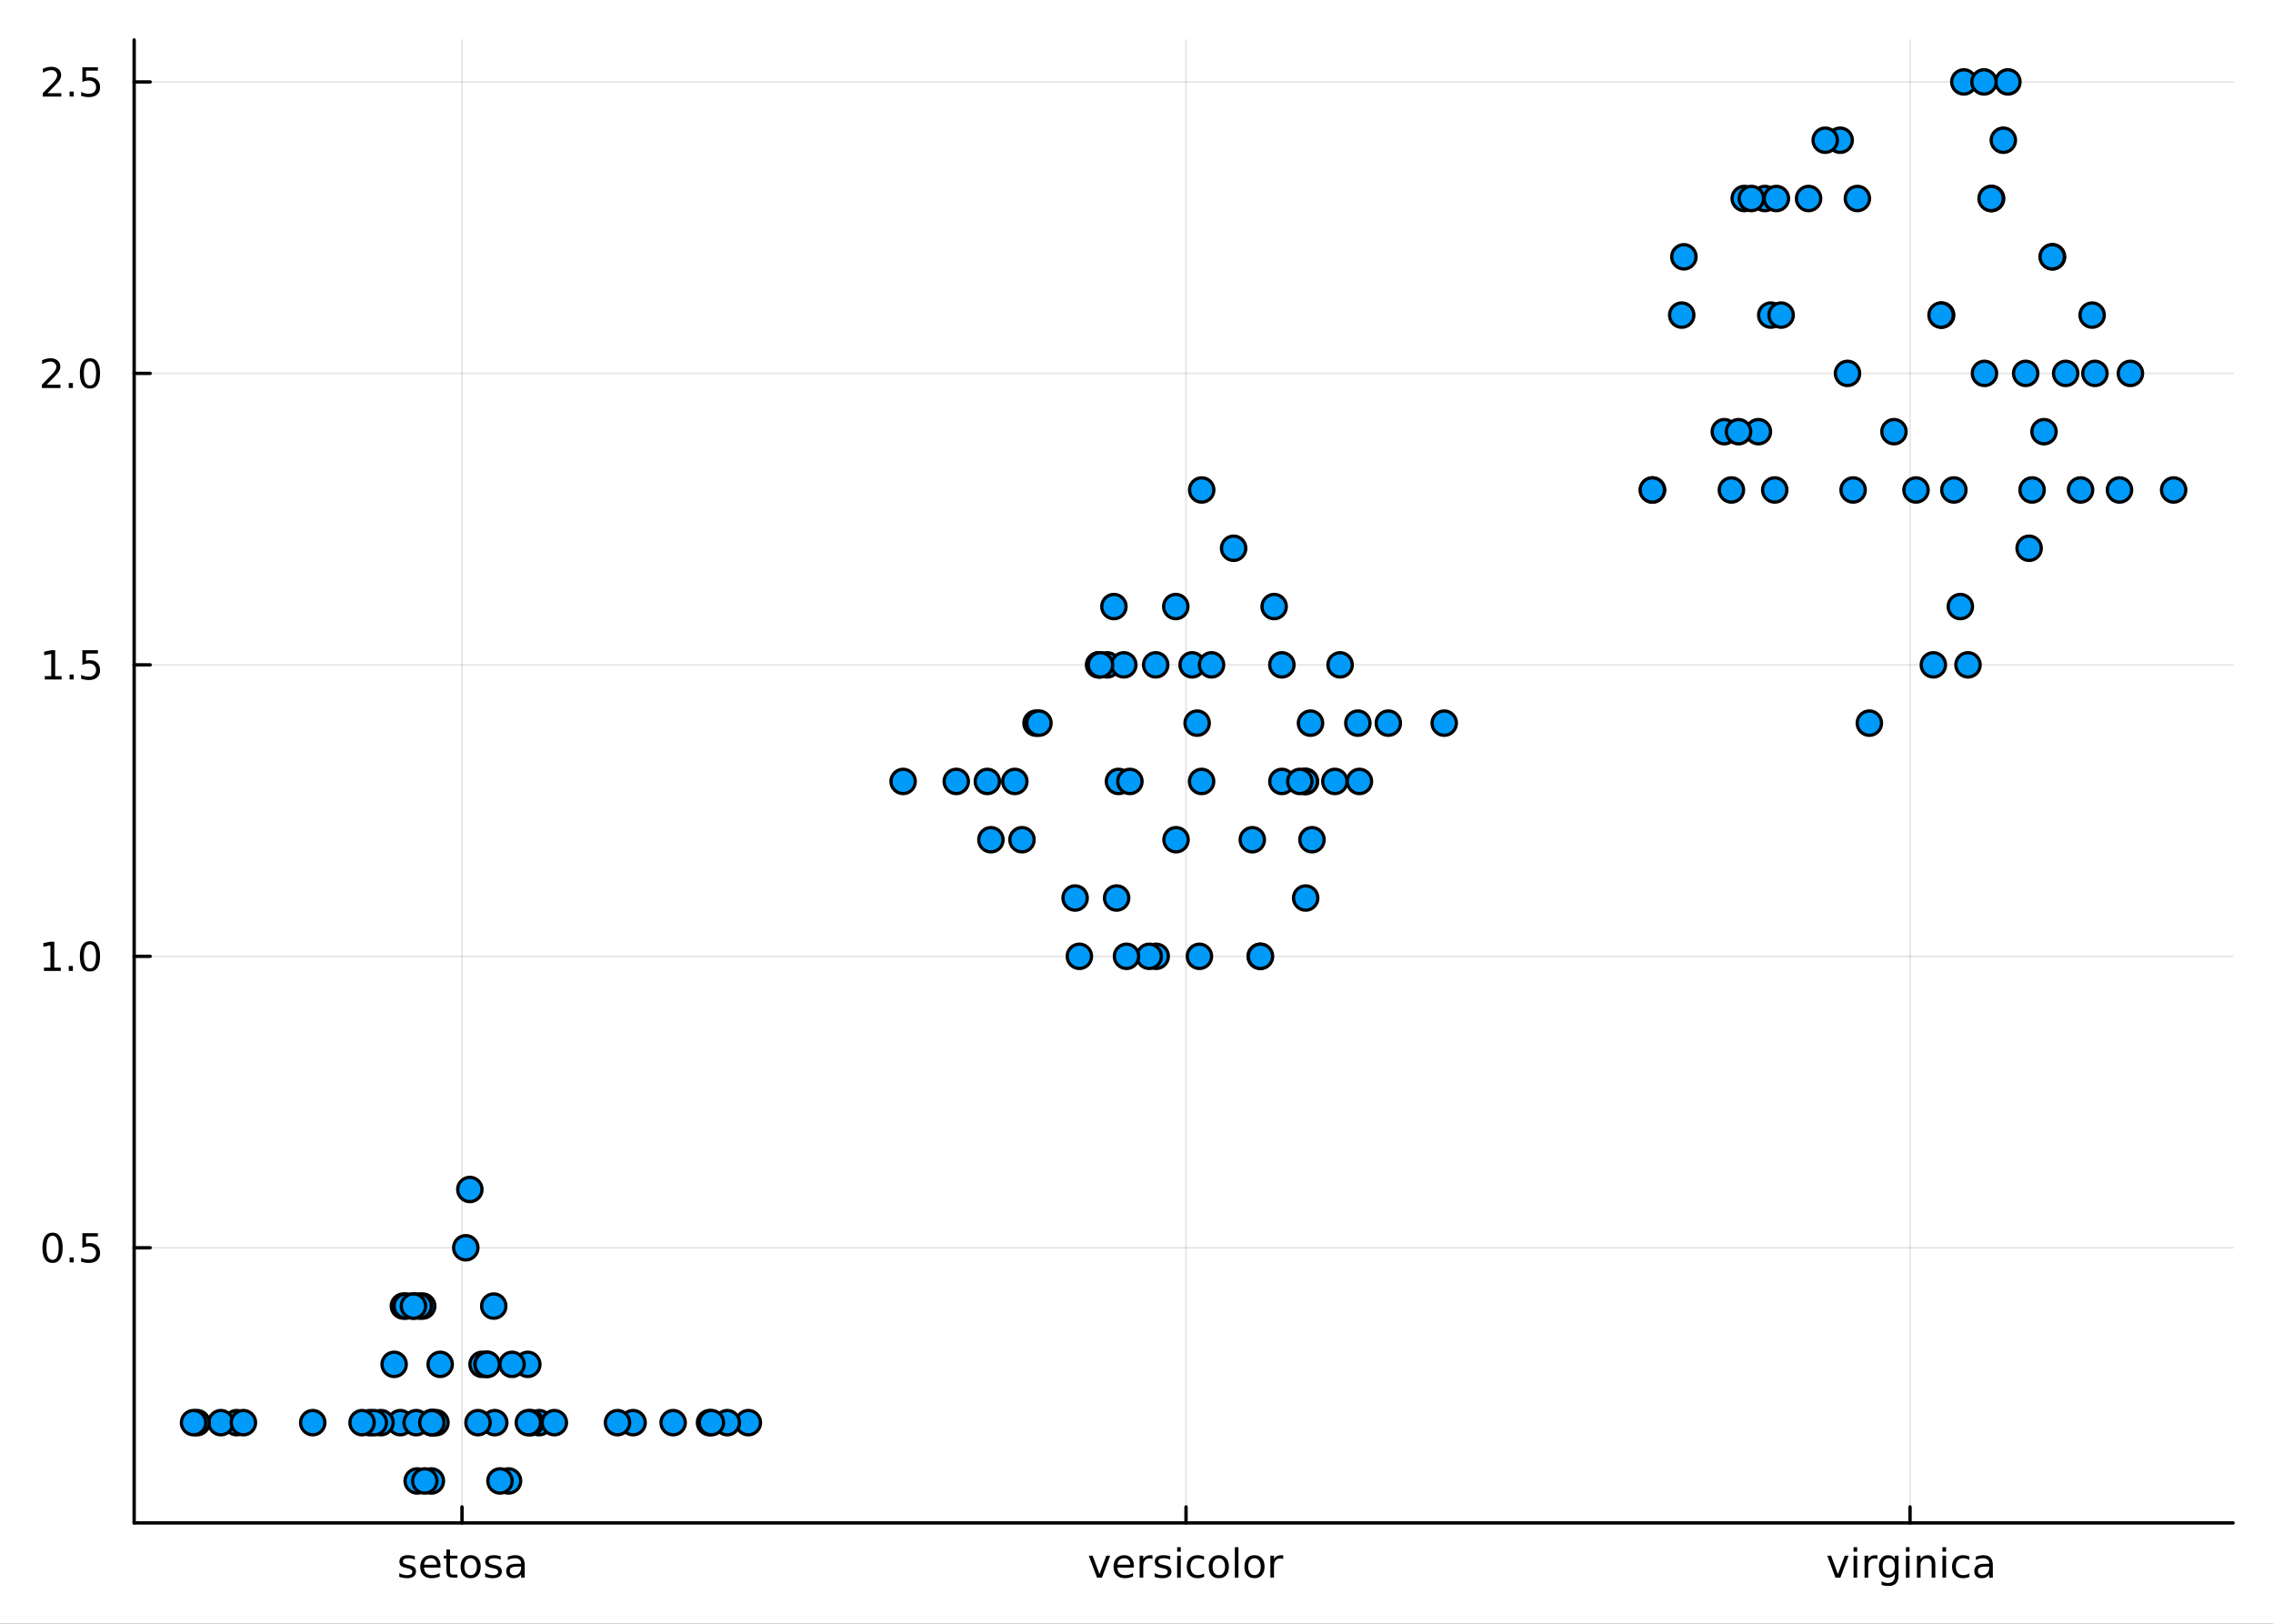 <?xml version="1.0" encoding="utf-8"?>
<svg xmlns="http://www.w3.org/2000/svg" xmlns:xlink="http://www.w3.org/1999/xlink" width="672" height="480" viewBox="0 0 2688 1920">
<rect x="0" y="0" width="2688" height="1920" fill="#333333" stroke="none"/>
<defs>
  <clipPath id="clip940">
    <rect x="0" y="0" width="2688" height="1920"/>
  </clipPath>
</defs>
<path clip-path="url(#clip940)" d="
M0 1920 L2688 1920 L2688 0 L0 0  Z
  " fill="#ffffff" fill-rule="evenodd" fill-opacity="1"/>
<defs>
  <clipPath id="clip941">
    <rect x="537" y="0" width="1883" height="1883"/>
  </clipPath>
</defs>
<path clip-path="url(#clip940)" d="
M158.645 1800.78 L2640.76 1800.78 L2640.76 47.244 L158.645 47.244  Z
  " fill="#ffffff" fill-rule="evenodd" fill-opacity="1"/>
<defs>
  <clipPath id="clip942">
    <rect x="158" y="47" width="2483" height="1755"/>
  </clipPath>
</defs>
<polyline clip-path="url(#clip942)" style="stroke:#000000; stroke-linecap:round; stroke-linejoin:round; stroke-width:2; stroke-opacity:0.1; fill:none" points="
  546.348,1800.78 546.348,47.244 
  "/>
<polyline clip-path="url(#clip942)" style="stroke:#000000; stroke-linecap:round; stroke-linejoin:round; stroke-width:2; stroke-opacity:0.1; fill:none" points="
  1402.56,1800.78 1402.56,47.244 
  "/>
<polyline clip-path="url(#clip942)" style="stroke:#000000; stroke-linecap:round; stroke-linejoin:round; stroke-width:2; stroke-opacity:0.1; fill:none" points="
  2258.77,1800.78 2258.77,47.244 
  "/>
<polyline clip-path="url(#clip940)" style="stroke:#000000; stroke-linecap:round; stroke-linejoin:round; stroke-width:4; stroke-opacity:1; fill:none" points="
  158.645,1800.78 2640.76,1800.78 
  "/>
<polyline clip-path="url(#clip940)" style="stroke:#000000; stroke-linecap:round; stroke-linejoin:round; stroke-width:4; stroke-opacity:1; fill:none" points="
  546.348,1800.78 546.348,1781.88 
  "/>
<polyline clip-path="url(#clip940)" style="stroke:#000000; stroke-linecap:round; stroke-linejoin:round; stroke-width:4; stroke-opacity:1; fill:none" points="
  1402.56,1800.78 1402.56,1781.88 
  "/>
<polyline clip-path="url(#clip940)" style="stroke:#000000; stroke-linecap:round; stroke-linejoin:round; stroke-width:4; stroke-opacity:1; fill:none" points="
  2258.77,1800.78 2258.77,1781.88 
  "/>
<path clip-path="url(#clip940)" d="M490.607 1840.32 L490.607 1844.35 Q488.802 1843.42 486.857 1842.96 Q484.913 1842.5 482.83 1842.5 Q479.658 1842.5 478.061 1843.47 Q476.487 1844.44 476.487 1846.39 Q476.487 1847.87 477.621 1848.72 Q478.756 1849.56 482.181 1850.32 L483.64 1850.65 Q488.177 1851.62 490.075 1853.4 Q491.996 1855.16 491.996 1858.33 Q491.996 1861.94 489.126 1864.05 Q486.279 1866.15 481.279 1866.15 Q479.195 1866.15 476.927 1865.74 Q474.682 1865.34 472.182 1864.53 L472.182 1860.14 Q474.543 1861.36 476.834 1861.99 Q479.126 1862.59 481.371 1862.59 Q484.381 1862.59 486.001 1861.57 Q487.621 1860.53 487.621 1858.65 Q487.621 1856.92 486.441 1855.99 Q485.283 1855.07 481.325 1854.21 L479.844 1853.86 Q475.885 1853.03 474.126 1851.32 Q472.367 1849.58 472.367 1846.57 Q472.367 1842.91 474.959 1840.92 Q477.552 1838.93 482.32 1838.93 Q484.681 1838.93 486.765 1839.28 Q488.848 1839.63 490.607 1840.32 Z" fill="#000000" fill-rule="evenodd" fill-opacity="1" /><path clip-path="url(#clip940)" d="M520.954 1851.46 L520.954 1853.54 L501.371 1853.54 Q501.649 1857.94 504.01 1860.25 Q506.394 1862.54 510.63 1862.54 Q513.084 1862.54 515.376 1861.94 Q517.691 1861.34 519.959 1860.14 L519.959 1864.16 Q517.667 1865.14 515.26 1865.65 Q512.853 1866.15 510.376 1866.15 Q504.172 1866.15 500.538 1862.54 Q496.927 1858.93 496.927 1852.78 Q496.927 1846.41 500.353 1842.68 Q503.802 1838.93 509.635 1838.93 Q514.866 1838.93 517.899 1842.31 Q520.954 1845.67 520.954 1851.46 M516.695 1850.21 Q516.649 1846.71 514.728 1844.63 Q512.829 1842.54 509.681 1842.54 Q506.117 1842.54 503.964 1844.56 Q501.834 1846.57 501.51 1850.23 L516.695 1850.21 Z" fill="#000000" fill-rule="evenodd" fill-opacity="1" /><path clip-path="url(#clip940)" d="M532.158 1832.2 L532.158 1839.56 L540.931 1839.56 L540.931 1842.87 L532.158 1842.87 L532.158 1856.94 Q532.158 1860.11 533.015 1861.02 Q533.894 1861.92 536.556 1861.92 L540.931 1861.92 L540.931 1865.48 L536.556 1865.48 Q531.626 1865.48 529.751 1863.65 Q527.876 1861.8 527.876 1856.94 L527.876 1842.87 L524.751 1842.87 L524.751 1839.56 L527.876 1839.56 L527.876 1832.2 L532.158 1832.2 Z" fill="#000000" fill-rule="evenodd" fill-opacity="1" /><path clip-path="url(#clip940)" d="M556.579 1842.54 Q553.153 1842.54 551.163 1845.23 Q549.172 1847.89 549.172 1852.54 Q549.172 1857.2 551.139 1859.88 Q553.13 1862.54 556.579 1862.54 Q559.982 1862.54 561.973 1859.86 Q563.963 1857.17 563.963 1852.54 Q563.963 1847.94 561.973 1845.25 Q559.982 1842.54 556.579 1842.54 M556.579 1838.93 Q562.135 1838.93 565.306 1842.54 Q568.477 1846.15 568.477 1852.54 Q568.477 1858.91 565.306 1862.54 Q562.135 1866.15 556.579 1866.15 Q551.001 1866.15 547.829 1862.54 Q544.681 1858.91 544.681 1852.54 Q544.681 1846.15 547.829 1842.54 Q551.001 1838.93 556.579 1838.93 Z" fill="#000000" fill-rule="evenodd" fill-opacity="1" /><path clip-path="url(#clip940)" d="M592.065 1840.32 L592.065 1844.35 Q590.26 1843.42 588.315 1842.96 Q586.371 1842.5 584.287 1842.5 Q581.116 1842.5 579.519 1843.47 Q577.945 1844.44 577.945 1846.39 Q577.945 1847.87 579.079 1848.72 Q580.213 1849.56 583.639 1850.32 L585.098 1850.65 Q589.635 1851.62 591.533 1853.4 Q593.454 1855.16 593.454 1858.33 Q593.454 1861.94 590.584 1864.05 Q587.736 1866.15 582.736 1866.15 Q580.653 1866.15 578.385 1865.74 Q576.139 1865.34 573.639 1864.53 L573.639 1860.14 Q576 1861.36 578.292 1861.99 Q580.584 1862.59 582.829 1862.59 Q585.838 1862.59 587.459 1861.57 Q589.079 1860.53 589.079 1858.65 Q589.079 1856.92 587.899 1855.99 Q586.741 1855.07 582.783 1854.21 L581.301 1853.86 Q577.343 1853.03 575.584 1851.32 Q573.825 1849.58 573.825 1846.57 Q573.825 1842.91 576.417 1840.92 Q579.01 1838.93 583.778 1838.93 Q586.139 1838.93 588.223 1839.28 Q590.306 1839.63 592.065 1840.32 Z" fill="#000000" fill-rule="evenodd" fill-opacity="1" /><path clip-path="url(#clip940)" d="M612.019 1852.45 Q606.857 1852.45 604.866 1853.63 Q602.875 1854.81 602.875 1857.66 Q602.875 1859.93 604.357 1861.27 Q605.861 1862.59 608.431 1862.59 Q611.972 1862.59 614.102 1860.09 Q616.255 1857.57 616.255 1853.4 L616.255 1852.45 L612.019 1852.45 M620.514 1850.69 L620.514 1865.48 L616.255 1865.48 L616.255 1861.55 Q614.797 1863.91 612.621 1865.04 Q610.445 1866.15 607.297 1866.15 Q603.315 1866.15 600.954 1863.93 Q598.616 1861.69 598.616 1857.94 Q598.616 1853.56 601.533 1851.34 Q604.472 1849.12 610.283 1849.12 L616.255 1849.12 L616.255 1848.7 Q616.255 1845.76 614.31 1844.16 Q612.389 1842.54 608.894 1842.54 Q606.672 1842.54 604.565 1843.08 Q602.459 1843.61 600.514 1844.67 L600.514 1840.74 Q602.852 1839.84 605.051 1839.4 Q607.25 1838.93 609.334 1838.93 Q614.959 1838.93 617.736 1841.85 Q620.514 1844.77 620.514 1850.69 Z" fill="#000000" fill-rule="evenodd" fill-opacity="1" /><path clip-path="url(#clip940)" d="M1287.6 1839.56 L1292.12 1839.56 L1300.22 1861.32 L1308.32 1839.56 L1312.83 1839.56 L1303.11 1865.48 L1297.33 1865.48 L1287.6 1839.56 Z" fill="#000000" fill-rule="evenodd" fill-opacity="1" /><path clip-path="url(#clip940)" d="M1340.89 1851.46 L1340.89 1853.54 L1321.31 1853.54 Q1321.58 1857.94 1323.95 1860.25 Q1326.33 1862.54 1330.57 1862.54 Q1333.02 1862.54 1335.31 1861.94 Q1337.63 1861.34 1339.89 1860.14 L1339.89 1864.16 Q1337.6 1865.14 1335.2 1865.65 Q1332.79 1866.15 1330.31 1866.15 Q1324.11 1866.15 1320.47 1862.54 Q1316.86 1858.93 1316.86 1852.78 Q1316.86 1846.41 1320.29 1842.68 Q1323.74 1838.93 1329.57 1838.93 Q1334.8 1838.93 1337.83 1842.31 Q1340.89 1845.67 1340.89 1851.46 M1336.63 1850.21 Q1336.58 1846.71 1334.66 1844.63 Q1332.77 1842.54 1329.62 1842.54 Q1326.05 1842.54 1323.9 1844.56 Q1321.77 1846.57 1321.45 1850.23 L1336.63 1850.21 Z" fill="#000000" fill-rule="evenodd" fill-opacity="1" /><path clip-path="url(#clip940)" d="M1362.9 1843.54 Q1362.19 1843.12 1361.33 1842.94 Q1360.5 1842.73 1359.48 1842.73 Q1355.87 1842.73 1353.92 1845.09 Q1352 1847.43 1352 1851.83 L1352 1865.48 L1347.72 1865.48 L1347.72 1839.56 L1352 1839.56 L1352 1843.59 Q1353.34 1841.22 1355.5 1840.09 Q1357.65 1838.93 1360.73 1838.93 Q1361.17 1838.93 1361.7 1839 Q1362.23 1839.05 1362.88 1839.16 L1362.9 1843.54 Z" fill="#000000" fill-rule="evenodd" fill-opacity="1" /><path clip-path="url(#clip940)" d="M1383.9 1840.32 L1383.9 1844.35 Q1382.09 1843.42 1380.15 1842.96 Q1378.2 1842.5 1376.12 1842.5 Q1372.95 1842.5 1371.35 1843.47 Q1369.78 1844.44 1369.78 1846.39 Q1369.78 1847.87 1370.91 1848.72 Q1372.05 1849.56 1375.47 1850.32 L1376.93 1850.65 Q1381.47 1851.62 1383.37 1853.4 Q1385.29 1855.16 1385.29 1858.33 Q1385.29 1861.94 1382.42 1864.05 Q1379.57 1866.15 1374.57 1866.15 Q1372.49 1866.15 1370.22 1865.74 Q1367.97 1865.34 1365.47 1864.53 L1365.47 1860.14 Q1367.83 1861.36 1370.13 1861.99 Q1372.42 1862.59 1374.66 1862.59 Q1377.67 1862.59 1379.29 1861.57 Q1380.91 1860.53 1380.91 1858.65 Q1380.91 1856.92 1379.73 1855.99 Q1378.58 1855.07 1374.62 1854.21 L1373.14 1853.86 Q1369.18 1853.03 1367.42 1851.32 Q1365.66 1849.58 1365.66 1846.57 Q1365.66 1842.91 1368.25 1840.92 Q1370.84 1838.93 1375.61 1838.93 Q1377.97 1838.93 1380.06 1839.28 Q1382.14 1839.63 1383.9 1840.32 Z" fill="#000000" fill-rule="evenodd" fill-opacity="1" /><path clip-path="url(#clip940)" d="M1392.07 1839.56 L1396.33 1839.56 L1396.33 1865.48 L1392.07 1865.48 L1392.07 1839.56 M1392.07 1829.46 L1396.33 1829.46 L1396.33 1834.86 L1392.07 1834.86 L1392.07 1829.46 Z" fill="#000000" fill-rule="evenodd" fill-opacity="1" /><path clip-path="url(#clip940)" d="M1423.9 1840.55 L1423.9 1844.53 Q1422.09 1843.54 1420.26 1843.05 Q1418.46 1842.54 1416.61 1842.54 Q1412.46 1842.54 1410.17 1845.18 Q1407.88 1847.8 1407.88 1852.54 Q1407.88 1857.29 1410.17 1859.93 Q1412.46 1862.54 1416.61 1862.54 Q1418.46 1862.54 1420.26 1862.06 Q1422.09 1861.55 1423.9 1860.55 L1423.9 1864.49 Q1422.12 1865.32 1420.2 1865.74 Q1418.3 1866.15 1416.14 1866.15 Q1410.29 1866.15 1406.84 1862.47 Q1403.39 1858.79 1403.39 1852.54 Q1403.39 1846.2 1406.86 1842.57 Q1410.36 1838.93 1416.42 1838.93 Q1418.39 1838.93 1420.26 1839.35 Q1422.14 1839.74 1423.9 1840.55 Z" fill="#000000" fill-rule="evenodd" fill-opacity="1" /><path clip-path="url(#clip940)" d="M1441.35 1842.54 Q1437.93 1842.54 1435.94 1845.23 Q1433.95 1847.89 1433.95 1852.54 Q1433.95 1857.2 1435.91 1859.88 Q1437.9 1862.54 1441.35 1862.54 Q1444.76 1862.54 1446.75 1859.86 Q1448.74 1857.17 1448.74 1852.54 Q1448.74 1847.94 1446.75 1845.25 Q1444.76 1842.54 1441.35 1842.54 M1441.35 1838.93 Q1446.91 1838.93 1450.08 1842.54 Q1453.25 1846.15 1453.25 1852.54 Q1453.25 1858.91 1450.08 1862.54 Q1446.91 1866.15 1441.35 1866.15 Q1435.77 1866.15 1432.6 1862.54 Q1429.45 1858.91 1429.45 1852.54 Q1429.45 1846.15 1432.6 1842.54 Q1435.77 1838.93 1441.35 1838.93 Z" fill="#000000" fill-rule="evenodd" fill-opacity="1" /><path clip-path="url(#clip940)" d="M1460.31 1829.46 L1464.57 1829.46 L1464.57 1865.48 L1460.31 1865.48 L1460.31 1829.46 Z" fill="#000000" fill-rule="evenodd" fill-opacity="1" /><path clip-path="url(#clip940)" d="M1483.53 1842.54 Q1480.1 1842.54 1478.11 1845.23 Q1476.12 1847.89 1476.12 1852.54 Q1476.12 1857.2 1478.09 1859.88 Q1480.08 1862.54 1483.53 1862.54 Q1486.93 1862.54 1488.92 1859.86 Q1490.91 1857.17 1490.91 1852.54 Q1490.91 1847.94 1488.92 1845.25 Q1486.93 1842.54 1483.53 1842.54 M1483.53 1838.93 Q1489.08 1838.93 1492.26 1842.54 Q1495.43 1846.15 1495.43 1852.54 Q1495.43 1858.91 1492.26 1862.54 Q1489.08 1866.15 1483.53 1866.15 Q1477.95 1866.15 1474.78 1862.54 Q1471.63 1858.91 1471.63 1852.54 Q1471.63 1846.15 1474.78 1842.54 Q1477.95 1838.93 1483.53 1838.93 Z" fill="#000000" fill-rule="evenodd" fill-opacity="1" /><path clip-path="url(#clip940)" d="M1517.51 1843.54 Q1516.79 1843.12 1515.94 1842.94 Q1515.1 1842.73 1514.08 1842.73 Q1510.47 1842.73 1508.53 1845.09 Q1506.61 1847.43 1506.61 1851.83 L1506.61 1865.48 L1502.32 1865.48 L1502.32 1839.56 L1506.61 1839.56 L1506.61 1843.59 Q1507.95 1841.22 1510.1 1840.09 Q1512.25 1838.93 1515.33 1838.93 Q1515.77 1838.93 1516.31 1839 Q1516.84 1839.05 1517.49 1839.16 L1517.51 1843.54 Z" fill="#000000" fill-rule="evenodd" fill-opacity="1" /><path clip-path="url(#clip940)" d="M2160.88 1839.56 L2165.4 1839.56 L2173.5 1861.32 L2181.6 1839.56 L2186.11 1839.56 L2176.39 1865.48 L2170.61 1865.48 L2160.88 1839.56 Z" fill="#000000" fill-rule="evenodd" fill-opacity="1" /><path clip-path="url(#clip940)" d="M2191.99 1839.56 L2196.25 1839.56 L2196.25 1865.48 L2191.99 1865.48 L2191.99 1839.56 M2191.99 1829.46 L2196.25 1829.46 L2196.25 1834.86 L2191.99 1834.86 L2191.99 1829.46 Z" fill="#000000" fill-rule="evenodd" fill-opacity="1" /><path clip-path="url(#clip940)" d="M2220.19 1843.54 Q2219.47 1843.12 2218.61 1842.94 Q2217.78 1842.73 2216.76 1842.73 Q2213.15 1842.73 2211.21 1845.09 Q2209.29 1847.43 2209.29 1851.83 L2209.29 1865.48 L2205 1865.48 L2205 1839.56 L2209.29 1839.56 L2209.29 1843.59 Q2210.63 1841.22 2212.78 1840.09 Q2214.93 1838.93 2218.01 1838.93 Q2218.45 1838.93 2218.99 1839 Q2219.52 1839.05 2220.17 1839.16 L2220.19 1843.54 Z" fill="#000000" fill-rule="evenodd" fill-opacity="1" /><path clip-path="url(#clip940)" d="M2240.88 1852.22 Q2240.88 1847.59 2238.96 1845.04 Q2237.06 1842.5 2233.61 1842.5 Q2230.19 1842.5 2228.27 1845.04 Q2226.37 1847.59 2226.37 1852.22 Q2226.37 1856.83 2228.27 1859.37 Q2230.19 1861.92 2233.61 1861.92 Q2237.06 1861.92 2238.96 1859.37 Q2240.88 1856.83 2240.88 1852.22 M2245.14 1862.27 Q2245.14 1868.89 2242.2 1872.1 Q2239.26 1875.34 2233.2 1875.34 Q2230.95 1875.34 2228.96 1875 Q2226.97 1874.67 2225.1 1873.98 L2225.1 1869.84 Q2226.97 1870.85 2228.8 1871.34 Q2230.63 1871.83 2232.53 1871.83 Q2236.72 1871.83 2238.8 1869.63 Q2240.88 1867.45 2240.88 1863.03 L2240.88 1860.92 Q2239.56 1863.21 2237.5 1864.35 Q2235.44 1865.48 2232.57 1865.48 Q2227.8 1865.48 2224.89 1861.85 Q2221.97 1858.21 2221.97 1852.22 Q2221.97 1846.2 2224.89 1842.57 Q2227.8 1838.93 2232.57 1838.93 Q2235.44 1838.93 2237.5 1840.07 Q2239.56 1841.2 2240.88 1843.49 L2240.88 1839.56 L2245.14 1839.56 L2245.14 1862.27 Z" fill="#000000" fill-rule="evenodd" fill-opacity="1" /><path clip-path="url(#clip940)" d="M2253.92 1839.56 L2258.17 1839.56 L2258.17 1865.48 L2253.92 1865.48 L2253.92 1839.56 M2253.92 1829.46 L2258.17 1829.46 L2258.17 1834.86 L2253.92 1834.86 L2253.92 1829.46 Z" fill="#000000" fill-rule="evenodd" fill-opacity="1" /><path clip-path="url(#clip940)" d="M2288.64 1849.84 L2288.64 1865.48 L2284.38 1865.48 L2284.38 1849.97 Q2284.38 1846.29 2282.94 1844.46 Q2281.51 1842.64 2278.64 1842.64 Q2275.19 1842.64 2273.2 1844.84 Q2271.21 1847.03 2271.21 1850.83 L2271.21 1865.48 L2266.92 1865.48 L2266.92 1839.56 L2271.21 1839.56 L2271.21 1843.59 Q2272.73 1841.25 2274.8 1840.09 Q2276.88 1838.93 2279.59 1838.93 Q2284.05 1838.93 2286.35 1841.71 Q2288.64 1844.46 2288.64 1849.84 Z" fill="#000000" fill-rule="evenodd" fill-opacity="1" /><path clip-path="url(#clip940)" d="M2297.13 1839.56 L2301.39 1839.56 L2301.39 1865.48 L2297.13 1865.48 L2297.13 1839.56 M2297.13 1829.46 L2301.39 1829.46 L2301.39 1834.86 L2297.13 1834.86 L2297.13 1829.46 Z" fill="#000000" fill-rule="evenodd" fill-opacity="1" /><path clip-path="url(#clip940)" d="M2328.96 1840.55 L2328.96 1844.53 Q2327.16 1843.54 2325.33 1843.05 Q2323.52 1842.54 2321.67 1842.54 Q2317.53 1842.54 2315.23 1845.18 Q2312.94 1847.8 2312.94 1852.54 Q2312.94 1857.29 2315.23 1859.93 Q2317.53 1862.54 2321.67 1862.54 Q2323.52 1862.54 2325.33 1862.06 Q2327.16 1861.55 2328.96 1860.55 L2328.96 1864.49 Q2327.18 1865.32 2325.26 1865.74 Q2323.36 1866.15 2321.21 1866.15 Q2315.35 1866.15 2311.9 1862.47 Q2308.45 1858.79 2308.45 1852.54 Q2308.45 1846.2 2311.92 1842.57 Q2315.42 1838.93 2321.48 1838.93 Q2323.45 1838.93 2325.33 1839.35 Q2327.2 1839.74 2328.96 1840.55 Z" fill="#000000" fill-rule="evenodd" fill-opacity="1" /><path clip-path="url(#clip940)" d="M2348.15 1852.45 Q2342.99 1852.45 2341 1853.63 Q2339.01 1854.81 2339.01 1857.66 Q2339.01 1859.93 2340.49 1861.27 Q2341.99 1862.59 2344.56 1862.59 Q2348.1 1862.59 2350.23 1860.09 Q2352.39 1857.57 2352.39 1853.4 L2352.39 1852.45 L2348.15 1852.45 M2356.65 1850.69 L2356.65 1865.48 L2352.39 1865.48 L2352.39 1861.55 Q2350.93 1863.91 2348.75 1865.04 Q2346.58 1866.15 2343.43 1866.15 Q2339.45 1866.15 2337.09 1863.93 Q2334.75 1861.69 2334.75 1857.94 Q2334.75 1853.56 2337.67 1851.34 Q2340.6 1849.12 2346.42 1849.12 L2352.39 1849.12 L2352.39 1848.7 Q2352.39 1845.76 2350.44 1844.16 Q2348.52 1842.54 2345.03 1842.54 Q2342.8 1842.54 2340.7 1843.08 Q2338.59 1843.61 2336.65 1844.67 L2336.65 1840.74 Q2338.98 1839.84 2341.18 1839.4 Q2343.38 1838.93 2345.47 1838.93 Q2351.09 1838.93 2353.87 1841.85 Q2356.65 1844.77 2356.65 1850.69 Z" fill="#000000" fill-rule="evenodd" fill-opacity="1" /><polyline clip-path="url(#clip942)" style="stroke:#000000; stroke-linecap:round; stroke-linejoin:round; stroke-width:2; stroke-opacity:0.1; fill:none" points="
  158.645,1475.44 2640.76,1475.44 
  "/>
<polyline clip-path="url(#clip942)" style="stroke:#000000; stroke-linecap:round; stroke-linejoin:round; stroke-width:2; stroke-opacity:0.1; fill:none" points="
  158.645,1130.8 2640.76,1130.8 
  "/>
<polyline clip-path="url(#clip942)" style="stroke:#000000; stroke-linecap:round; stroke-linejoin:round; stroke-width:2; stroke-opacity:0.1; fill:none" points="
  158.645,786.155 2640.76,786.155 
  "/>
<polyline clip-path="url(#clip942)" style="stroke:#000000; stroke-linecap:round; stroke-linejoin:round; stroke-width:2; stroke-opacity:0.1; fill:none" points="
  158.645,441.514 2640.76,441.514 
  "/>
<polyline clip-path="url(#clip942)" style="stroke:#000000; stroke-linecap:round; stroke-linejoin:round; stroke-width:2; stroke-opacity:0.1; fill:none" points="
  158.645,96.872 2640.76,96.872 
  "/>
<polyline clip-path="url(#clip940)" style="stroke:#000000; stroke-linecap:round; stroke-linejoin:round; stroke-width:4; stroke-opacity:1; fill:none" points="
  158.645,1800.78 158.645,47.244 
  "/>
<polyline clip-path="url(#clip940)" style="stroke:#000000; stroke-linecap:round; stroke-linejoin:round; stroke-width:4; stroke-opacity:1; fill:none" points="
  158.645,1475.44 177.543,1475.44 
  "/>
<polyline clip-path="url(#clip940)" style="stroke:#000000; stroke-linecap:round; stroke-linejoin:round; stroke-width:4; stroke-opacity:1; fill:none" points="
  158.645,1130.8 177.543,1130.8 
  "/>
<polyline clip-path="url(#clip940)" style="stroke:#000000; stroke-linecap:round; stroke-linejoin:round; stroke-width:4; stroke-opacity:1; fill:none" points="
  158.645,786.155 177.543,786.155 
  "/>
<polyline clip-path="url(#clip940)" style="stroke:#000000; stroke-linecap:round; stroke-linejoin:round; stroke-width:4; stroke-opacity:1; fill:none" points="
  158.645,441.514 177.543,441.514 
  "/>
<polyline clip-path="url(#clip940)" style="stroke:#000000; stroke-linecap:round; stroke-linejoin:round; stroke-width:4; stroke-opacity:1; fill:none" points="
  158.645,96.872 177.543,96.872 
  "/>
<path clip-path="url(#clip940)" d="M62.145 1461.24 Q58.534 1461.24 56.705 1464.8 Q54.899 1468.34 54.899 1475.47 Q54.899 1482.58 56.705 1486.14 Q58.534 1489.69 62.145 1489.69 Q65.779 1489.69 67.584 1486.14 Q69.413 1482.58 69.413 1475.47 Q69.413 1468.34 67.584 1464.8 Q65.779 1461.24 62.145 1461.24 M62.145 1457.53 Q67.955 1457.53 71.01 1462.14 Q74.089 1466.72 74.089 1475.47 Q74.089 1484.2 71.01 1488.81 Q67.955 1493.39 62.145 1493.39 Q56.334 1493.39 53.256 1488.81 Q50.2 1484.2 50.2 1475.47 Q50.2 1466.72 53.256 1462.14 Q56.334 1457.53 62.145 1457.53 Z" fill="#000000" fill-rule="evenodd" fill-opacity="1" /><path clip-path="url(#clip940)" d="M82.307 1486.84 L87.191 1486.84 L87.191 1492.72 L82.307 1492.72 L82.307 1486.84 Z" fill="#000000" fill-rule="evenodd" fill-opacity="1" /><path clip-path="url(#clip940)" d="M97.422 1458.16 L115.779 1458.16 L115.779 1462.09 L101.705 1462.09 L101.705 1470.57 Q102.723 1470.22 103.742 1470.06 Q104.76 1469.87 105.779 1469.87 Q111.566 1469.87 114.945 1473.04 Q118.325 1476.21 118.325 1481.63 Q118.325 1487.21 114.853 1490.31 Q111.38 1493.39 105.061 1493.39 Q102.885 1493.39 100.617 1493.02 Q98.371 1492.65 95.964 1491.91 L95.964 1487.21 Q98.047 1488.34 100.269 1488.9 Q102.492 1489.45 104.968 1489.45 Q108.973 1489.45 111.311 1487.35 Q113.649 1485.24 113.649 1481.63 Q113.649 1478.02 111.311 1475.91 Q108.973 1473.81 104.968 1473.81 Q103.094 1473.81 101.219 1474.22 Q99.367 1474.64 97.422 1475.52 L97.422 1458.16 Z" fill="#000000" fill-rule="evenodd" fill-opacity="1" /><path clip-path="url(#clip940)" d="M51.959 1144.14 L59.598 1144.14 L59.598 1117.78 L51.288 1119.44 L51.288 1115.18 L59.552 1113.52 L64.228 1113.52 L64.228 1144.14 L71.867 1144.14 L71.867 1148.08 L51.959 1148.08 L51.959 1144.14 Z" fill="#000000" fill-rule="evenodd" fill-opacity="1" /><path clip-path="url(#clip940)" d="M81.311 1142.2 L86.195 1142.2 L86.195 1148.08 L81.311 1148.08 L81.311 1142.2 Z" fill="#000000" fill-rule="evenodd" fill-opacity="1" /><path clip-path="url(#clip940)" d="M106.381 1116.6 Q102.769 1116.6 100.941 1120.16 Q99.135 1123.7 99.135 1130.83 Q99.135 1137.94 100.941 1141.5 Q102.769 1145.04 106.381 1145.04 Q110.015 1145.04 111.82 1141.5 Q113.649 1137.94 113.649 1130.83 Q113.649 1123.7 111.82 1120.16 Q110.015 1116.6 106.381 1116.6 M106.381 1112.89 Q112.191 1112.89 115.246 1117.5 Q118.325 1122.08 118.325 1130.83 Q118.325 1139.56 115.246 1144.16 Q112.191 1148.75 106.381 1148.75 Q100.57 1148.75 97.492 1144.16 Q94.436 1139.56 94.436 1130.83 Q94.436 1122.08 97.492 1117.5 Q100.57 1112.89 106.381 1112.89 Z" fill="#000000" fill-rule="evenodd" fill-opacity="1" /><path clip-path="url(#clip940)" d="M52.955 799.5 L60.594 799.5 L60.594 773.134 L52.284 774.801 L52.284 770.542 L60.547 768.875 L65.223 768.875 L65.223 799.5 L72.862 799.5 L72.862 803.435 L52.955 803.435 L52.955 799.5 Z" fill="#000000" fill-rule="evenodd" fill-opacity="1" /><path clip-path="url(#clip940)" d="M82.307 797.556 L87.191 797.556 L87.191 803.435 L82.307 803.435 L82.307 797.556 Z" fill="#000000" fill-rule="evenodd" fill-opacity="1" /><path clip-path="url(#clip940)" d="M97.422 768.875 L115.779 768.875 L115.779 772.81 L101.705 772.81 L101.705 781.282 Q102.723 780.935 103.742 780.773 Q104.76 780.588 105.779 780.588 Q111.566 780.588 114.945 783.759 Q118.325 786.931 118.325 792.347 Q118.325 797.926 114.853 801.028 Q111.38 804.106 105.061 804.106 Q102.885 804.106 100.617 803.736 Q98.371 803.366 95.964 802.625 L95.964 797.926 Q98.047 799.06 100.269 799.616 Q102.492 800.171 104.968 800.171 Q108.973 800.171 111.311 798.065 Q113.649 795.958 113.649 792.347 Q113.649 788.736 111.311 786.63 Q108.973 784.523 104.968 784.523 Q103.094 784.523 101.219 784.94 Q99.367 785.357 97.422 786.236 L97.422 768.875 Z" fill="#000000" fill-rule="evenodd" fill-opacity="1" /><path clip-path="url(#clip940)" d="M55.177 454.859 L71.496 454.859 L71.496 458.794 L49.552 458.794 L49.552 454.859 Q52.214 452.104 56.797 447.474 Q61.404 442.822 62.584 441.479 Q64.83 438.956 65.709 437.22 Q66.612 435.461 66.612 433.771 Q66.612 431.016 64.668 429.28 Q62.746 427.544 59.645 427.544 Q57.446 427.544 54.992 428.308 Q52.561 429.072 49.784 430.623 L49.784 425.9 Q52.608 424.766 55.061 424.188 Q57.515 423.609 59.552 423.609 Q64.922 423.609 68.117 426.294 Q71.311 428.979 71.311 433.47 Q71.311 435.599 70.501 437.521 Q69.714 439.419 67.608 442.011 Q67.029 442.683 63.927 445.9 Q60.825 449.095 55.177 454.859 Z" fill="#000000" fill-rule="evenodd" fill-opacity="1" /><path clip-path="url(#clip940)" d="M81.311 452.914 L86.195 452.914 L86.195 458.794 L81.311 458.794 L81.311 452.914 Z" fill="#000000" fill-rule="evenodd" fill-opacity="1" /><path clip-path="url(#clip940)" d="M106.381 427.312 Q102.769 427.312 100.941 430.877 Q99.135 434.419 99.135 441.549 Q99.135 448.655 100.941 452.22 Q102.769 455.761 106.381 455.761 Q110.015 455.761 111.82 452.22 Q113.649 448.655 113.649 441.549 Q113.649 434.419 111.82 430.877 Q110.015 427.312 106.381 427.312 M106.381 423.609 Q112.191 423.609 115.246 428.215 Q118.325 432.799 118.325 441.549 Q118.325 450.275 115.246 454.882 Q112.191 459.465 106.381 459.465 Q100.57 459.465 97.492 454.882 Q94.436 450.275 94.436 441.549 Q94.436 432.799 97.492 428.215 Q100.57 423.609 106.381 423.609 Z" fill="#000000" fill-rule="evenodd" fill-opacity="1" /><path clip-path="url(#clip940)" d="M56.172 110.217 L72.492 110.217 L72.492 114.152 L50.547 114.152 L50.547 110.217 Q53.209 107.463 57.793 102.833 Q62.399 98.18 63.58 96.838 Q65.825 94.315 66.705 92.579 Q67.608 90.819 67.608 89.129 Q67.608 86.375 65.663 84.639 Q63.742 82.903 60.64 82.903 Q58.441 82.903 55.987 83.666 Q53.557 84.43 50.779 85.981 L50.779 81.259 Q53.603 80.125 56.057 79.546 Q58.51 78.968 60.547 78.968 Q65.918 78.968 69.112 81.653 Q72.307 84.338 72.307 88.829 Q72.307 90.958 71.496 92.879 Q70.709 94.778 68.603 97.37 Q68.024 98.041 64.922 101.259 Q61.821 104.453 56.172 110.217 Z" fill="#000000" fill-rule="evenodd" fill-opacity="1" /><path clip-path="url(#clip940)" d="M82.307 108.273 L87.191 108.273 L87.191 114.152 L82.307 114.152 L82.307 108.273 Z" fill="#000000" fill-rule="evenodd" fill-opacity="1" /><path clip-path="url(#clip940)" d="M97.422 79.592 L115.779 79.592 L115.779 83.528 L101.705 83.528 L101.705 92 Q102.723 91.653 103.742 91.49 Q104.76 91.305 105.779 91.305 Q111.566 91.305 114.945 94.477 Q118.325 97.648 118.325 103.065 Q118.325 108.643 114.853 111.745 Q111.38 114.824 105.061 114.824 Q102.885 114.824 100.617 114.453 Q98.371 114.083 95.964 113.342 L95.964 108.643 Q98.047 109.777 100.269 110.333 Q102.492 110.889 104.968 110.889 Q108.973 110.889 111.311 108.782 Q113.649 106.676 113.649 103.065 Q113.649 99.454 111.311 97.347 Q108.973 95.24 104.968 95.24 Q103.094 95.24 101.219 95.657 Q99.367 96.074 97.422 96.954 L97.422 79.592 Z" fill="#000000" fill-rule="evenodd" fill-opacity="1" /><circle clip-path="url(#clip942)" cx="748.703" cy="1682.22" r="14.4" fill="#009af9" fill-rule="evenodd" fill-opacity="1" stroke="#000000" stroke-opacity="1" stroke-width="3.84"/>
<circle clip-path="url(#clip942)" cx="279.813" cy="1682.22" r="14.4" fill="#009af9" fill-rule="evenodd" fill-opacity="1" stroke="#000000" stroke-opacity="1" stroke-width="3.84"/>
<circle clip-path="url(#clip942)" cx="511.451" cy="1682.22" r="14.4" fill="#009af9" fill-rule="evenodd" fill-opacity="1" stroke="#000000" stroke-opacity="1" stroke-width="3.84"/>
<circle clip-path="url(#clip942)" cx="473.43" cy="1682.22" r="14.4" fill="#009af9" fill-rule="evenodd" fill-opacity="1" stroke="#000000" stroke-opacity="1" stroke-width="3.84"/>
<circle clip-path="url(#clip942)" cx="515.539" cy="1682.22" r="14.4" fill="#009af9" fill-rule="evenodd" fill-opacity="1" stroke="#000000" stroke-opacity="1" stroke-width="3.84"/>
<circle clip-path="url(#clip942)" cx="583.902" cy="1544.37" r="14.4" fill="#009af9" fill-rule="evenodd" fill-opacity="1" stroke="#000000" stroke-opacity="1" stroke-width="3.84"/>
<circle clip-path="url(#clip942)" cx="520.564" cy="1613.29" r="14.4" fill="#009af9" fill-rule="evenodd" fill-opacity="1" stroke="#000000" stroke-opacity="1" stroke-width="3.84"/>
<circle clip-path="url(#clip942)" cx="839.092" cy="1682.22" r="14.4" fill="#009af9" fill-rule="evenodd" fill-opacity="1" stroke="#000000" stroke-opacity="1" stroke-width="3.84"/>
<circle clip-path="url(#clip942)" cx="510.522" cy="1682.22" r="14.4" fill="#009af9" fill-rule="evenodd" fill-opacity="1" stroke="#000000" stroke-opacity="1" stroke-width="3.84"/>
<circle clip-path="url(#clip942)" cx="510.136" cy="1751.15" r="14.4" fill="#009af9" fill-rule="evenodd" fill-opacity="1" stroke="#000000" stroke-opacity="1" stroke-width="3.84"/>
<circle clip-path="url(#clip942)" cx="437.274" cy="1682.22" r="14.4" fill="#009af9" fill-rule="evenodd" fill-opacity="1" stroke="#000000" stroke-opacity="1" stroke-width="3.84"/>
<circle clip-path="url(#clip942)" cx="637.607" cy="1682.22" r="14.4" fill="#009af9" fill-rule="evenodd" fill-opacity="1" stroke="#000000" stroke-opacity="1" stroke-width="3.84"/>
<circle clip-path="url(#clip942)" cx="493.349" cy="1751.15" r="14.4" fill="#009af9" fill-rule="evenodd" fill-opacity="1" stroke="#000000" stroke-opacity="1" stroke-width="3.84"/>
<circle clip-path="url(#clip942)" cx="601.391" cy="1751.15" r="14.4" fill="#009af9" fill-rule="evenodd" fill-opacity="1" stroke="#000000" stroke-opacity="1" stroke-width="3.84"/>
<circle clip-path="url(#clip942)" cx="261.23" cy="1682.22" r="14.4" fill="#009af9" fill-rule="evenodd" fill-opacity="1" stroke="#000000" stroke-opacity="1" stroke-width="3.84"/>
<circle clip-path="url(#clip942)" cx="488.845" cy="1544.37" r="14.4" fill="#009af9" fill-rule="evenodd" fill-opacity="1" stroke="#000000" stroke-opacity="1" stroke-width="3.84"/>
<circle clip-path="url(#clip942)" cx="499.84" cy="1544.37" r="14.4" fill="#009af9" fill-rule="evenodd" fill-opacity="1" stroke="#000000" stroke-opacity="1" stroke-width="3.84"/>
<circle clip-path="url(#clip942)" cx="570.075" cy="1613.29" r="14.4" fill="#009af9" fill-rule="evenodd" fill-opacity="1" stroke="#000000" stroke-opacity="1" stroke-width="3.84"/>
<circle clip-path="url(#clip942)" cx="624.179" cy="1613.29" r="14.4" fill="#009af9" fill-rule="evenodd" fill-opacity="1" stroke="#000000" stroke-opacity="1" stroke-width="3.84"/>
<circle clip-path="url(#clip942)" cx="466.101" cy="1613.29" r="14.4" fill="#009af9" fill-rule="evenodd" fill-opacity="1" stroke="#000000" stroke-opacity="1" stroke-width="3.84"/>
<circle clip-path="url(#clip942)" cx="492.154" cy="1682.22" r="14.4" fill="#009af9" fill-rule="evenodd" fill-opacity="1" stroke="#000000" stroke-opacity="1" stroke-width="3.84"/>
<circle clip-path="url(#clip942)" cx="495.703" cy="1544.37" r="14.4" fill="#009af9" fill-rule="evenodd" fill-opacity="1" stroke="#000000" stroke-opacity="1" stroke-width="3.84"/>
<circle clip-path="url(#clip942)" cx="627.728" cy="1682.22" r="14.4" fill="#009af9" fill-rule="evenodd" fill-opacity="1" stroke="#000000" stroke-opacity="1" stroke-width="3.84"/>
<circle clip-path="url(#clip942)" cx="550.823" cy="1475.44" r="14.4" fill="#009af9" fill-rule="evenodd" fill-opacity="1" stroke="#000000" stroke-opacity="1" stroke-width="3.84"/>
<circle clip-path="url(#clip942)" cx="884.979" cy="1682.22" r="14.4" fill="#009af9" fill-rule="evenodd" fill-opacity="1" stroke="#000000" stroke-opacity="1" stroke-width="3.84"/>
<circle clip-path="url(#clip942)" cx="860.121" cy="1682.22" r="14.4" fill="#009af9" fill-rule="evenodd" fill-opacity="1" stroke="#000000" stroke-opacity="1" stroke-width="3.84"/>
<circle clip-path="url(#clip942)" cx="477.045" cy="1544.37" r="14.4" fill="#009af9" fill-rule="evenodd" fill-opacity="1" stroke="#000000" stroke-opacity="1" stroke-width="3.84"/>
<circle clip-path="url(#clip942)" cx="585.085" cy="1682.22" r="14.4" fill="#009af9" fill-rule="evenodd" fill-opacity="1" stroke="#000000" stroke-opacity="1" stroke-width="3.84"/>
<circle clip-path="url(#clip942)" cx="730.236" cy="1682.22" r="14.4" fill="#009af9" fill-rule="evenodd" fill-opacity="1" stroke="#000000" stroke-opacity="1" stroke-width="3.84"/>
<circle clip-path="url(#clip942)" cx="841.321" cy="1682.22" r="14.4" fill="#009af9" fill-rule="evenodd" fill-opacity="1" stroke="#000000" stroke-opacity="1" stroke-width="3.84"/>
<circle clip-path="url(#clip942)" cx="233.092" cy="1682.22" r="14.4" fill="#009af9" fill-rule="evenodd" fill-opacity="1" stroke="#000000" stroke-opacity="1" stroke-width="3.84"/>
<circle clip-path="url(#clip942)" cx="480.435" cy="1544.37" r="14.4" fill="#009af9" fill-rule="evenodd" fill-opacity="1" stroke="#000000" stroke-opacity="1" stroke-width="3.84"/>
<circle clip-path="url(#clip942)" cx="591.272" cy="1751.15" r="14.4" fill="#009af9" fill-rule="evenodd" fill-opacity="1" stroke="#000000" stroke-opacity="1" stroke-width="3.84"/>
<circle clip-path="url(#clip942)" cx="510.708" cy="1682.22" r="14.4" fill="#009af9" fill-rule="evenodd" fill-opacity="1" stroke="#000000" stroke-opacity="1" stroke-width="3.84"/>
<circle clip-path="url(#clip942)" cx="450.587" cy="1682.22" r="14.4" fill="#009af9" fill-rule="evenodd" fill-opacity="1" stroke="#000000" stroke-opacity="1" stroke-width="3.84"/>
<circle clip-path="url(#clip942)" cx="369.832" cy="1682.22" r="14.4" fill="#009af9" fill-rule="evenodd" fill-opacity="1" stroke="#000000" stroke-opacity="1" stroke-width="3.84"/>
<circle clip-path="url(#clip942)" cx="624.809" cy="1682.22" r="14.4" fill="#009af9" fill-rule="evenodd" fill-opacity="1" stroke="#000000" stroke-opacity="1" stroke-width="3.84"/>
<circle clip-path="url(#clip942)" cx="502.36" cy="1751.15" r="14.4" fill="#009af9" fill-rule="evenodd" fill-opacity="1" stroke="#000000" stroke-opacity="1" stroke-width="3.84"/>
<circle clip-path="url(#clip942)" cx="796.045" cy="1682.22" r="14.4" fill="#009af9" fill-rule="evenodd" fill-opacity="1" stroke="#000000" stroke-opacity="1" stroke-width="3.84"/>
<circle clip-path="url(#clip942)" cx="655.559" cy="1682.22" r="14.4" fill="#009af9" fill-rule="evenodd" fill-opacity="1" stroke="#000000" stroke-opacity="1" stroke-width="3.84"/>
<circle clip-path="url(#clip942)" cx="575.889" cy="1613.29" r="14.4" fill="#009af9" fill-rule="evenodd" fill-opacity="1" stroke="#000000" stroke-opacity="1" stroke-width="3.84"/>
<circle clip-path="url(#clip942)" cx="605.507" cy="1613.29" r="14.4" fill="#009af9" fill-rule="evenodd" fill-opacity="1" stroke="#000000" stroke-opacity="1" stroke-width="3.84"/>
<circle clip-path="url(#clip942)" cx="228.893" cy="1682.22" r="14.4" fill="#009af9" fill-rule="evenodd" fill-opacity="1" stroke="#000000" stroke-opacity="1" stroke-width="3.84"/>
<circle clip-path="url(#clip942)" cx="555.622" cy="1406.51" r="14.4" fill="#009af9" fill-rule="evenodd" fill-opacity="1" stroke="#000000" stroke-opacity="1" stroke-width="3.84"/>
<circle clip-path="url(#clip942)" cx="488.933" cy="1544.37" r="14.4" fill="#009af9" fill-rule="evenodd" fill-opacity="1" stroke="#000000" stroke-opacity="1" stroke-width="3.84"/>
<circle clip-path="url(#clip942)" cx="576.207" cy="1613.29" r="14.4" fill="#009af9" fill-rule="evenodd" fill-opacity="1" stroke="#000000" stroke-opacity="1" stroke-width="3.84"/>
<circle clip-path="url(#clip942)" cx="442.625" cy="1682.22" r="14.4" fill="#009af9" fill-rule="evenodd" fill-opacity="1" stroke="#000000" stroke-opacity="1" stroke-width="3.84"/>
<circle clip-path="url(#clip942)" cx="428.167" cy="1682.22" r="14.4" fill="#009af9" fill-rule="evenodd" fill-opacity="1" stroke="#000000" stroke-opacity="1" stroke-width="3.84"/>
<circle clip-path="url(#clip942)" cx="565.279" cy="1682.22" r="14.4" fill="#009af9" fill-rule="evenodd" fill-opacity="1" stroke="#000000" stroke-opacity="1" stroke-width="3.84"/>
<circle clip-path="url(#clip942)" cx="287.853" cy="1682.22" r="14.4" fill="#009af9" fill-rule="evenodd" fill-opacity="1" stroke="#000000" stroke-opacity="1" stroke-width="3.84"/>
<circle clip-path="url(#clip942)" cx="1225.21" cy="855.083" r="14.4" fill="#009af9" fill-rule="evenodd" fill-opacity="1" stroke="#000000" stroke-opacity="1" stroke-width="3.84"/>
<circle clip-path="url(#clip942)" cx="1309.42" cy="786.155" r="14.4" fill="#009af9" fill-rule="evenodd" fill-opacity="1" stroke="#000000" stroke-opacity="1" stroke-width="3.84"/>
<circle clip-path="url(#clip942)" cx="1409.79" cy="786.155" r="14.4" fill="#009af9" fill-rule="evenodd" fill-opacity="1" stroke="#000000" stroke-opacity="1" stroke-width="3.84"/>
<circle clip-path="url(#clip942)" cx="1130.86" cy="924.012" r="14.4" fill="#009af9" fill-rule="evenodd" fill-opacity="1" stroke="#000000" stroke-opacity="1" stroke-width="3.84"/>
<circle clip-path="url(#clip942)" cx="1299.61" cy="786.155" r="14.4" fill="#009af9" fill-rule="evenodd" fill-opacity="1" stroke="#000000" stroke-opacity="1" stroke-width="3.84"/>
<circle clip-path="url(#clip942)" cx="1322.67" cy="924.012" r="14.4" fill="#009af9" fill-rule="evenodd" fill-opacity="1" stroke="#000000" stroke-opacity="1" stroke-width="3.84"/>
<circle clip-path="url(#clip942)" cx="1390.47" cy="717.227" r="14.4" fill="#009af9" fill-rule="evenodd" fill-opacity="1" stroke="#000000" stroke-opacity="1" stroke-width="3.84"/>
<circle clip-path="url(#clip942)" cx="1367.3" cy="1130.8" r="14.4" fill="#009af9" fill-rule="evenodd" fill-opacity="1" stroke="#000000" stroke-opacity="1" stroke-width="3.84"/>
<circle clip-path="url(#clip942)" cx="1543.85" cy="924.012" r="14.4" fill="#009af9" fill-rule="evenodd" fill-opacity="1" stroke="#000000" stroke-opacity="1" stroke-width="3.84"/>
<circle clip-path="url(#clip942)" cx="1707.9" cy="855.083" r="14.4" fill="#009af9" fill-rule="evenodd" fill-opacity="1" stroke="#000000" stroke-opacity="1" stroke-width="3.84"/>
<circle clip-path="url(#clip942)" cx="1490.25" cy="1130.8" r="14.4" fill="#009af9" fill-rule="evenodd" fill-opacity="1" stroke="#000000" stroke-opacity="1" stroke-width="3.84"/>
<circle clip-path="url(#clip942)" cx="1515.92" cy="786.155" r="14.4" fill="#009af9" fill-rule="evenodd" fill-opacity="1" stroke="#000000" stroke-opacity="1" stroke-width="3.84"/>
<circle clip-path="url(#clip942)" cx="1276.45" cy="1130.8" r="14.4" fill="#009af9" fill-rule="evenodd" fill-opacity="1" stroke="#000000" stroke-opacity="1" stroke-width="3.84"/>
<circle clip-path="url(#clip942)" cx="1641.8" cy="855.083" r="14.4" fill="#009af9" fill-rule="evenodd" fill-opacity="1" stroke="#000000" stroke-opacity="1" stroke-width="3.84"/>
<circle clip-path="url(#clip942)" cx="1167.6" cy="924.012" r="14.4" fill="#009af9" fill-rule="evenodd" fill-opacity="1" stroke="#000000" stroke-opacity="1" stroke-width="3.84"/>
<circle clip-path="url(#clip942)" cx="1228.64" cy="855.083" r="14.4" fill="#009af9" fill-rule="evenodd" fill-opacity="1" stroke="#000000" stroke-opacity="1" stroke-width="3.84"/>
<circle clip-path="url(#clip942)" cx="1366.7" cy="786.155" r="14.4" fill="#009af9" fill-rule="evenodd" fill-opacity="1" stroke="#000000" stroke-opacity="1" stroke-width="3.84"/>
<circle clip-path="url(#clip942)" cx="1418.42" cy="1130.8" r="14.4" fill="#009af9" fill-rule="evenodd" fill-opacity="1" stroke="#000000" stroke-opacity="1" stroke-width="3.84"/>
<circle clip-path="url(#clip942)" cx="1328.98" cy="786.155" r="14.4" fill="#009af9" fill-rule="evenodd" fill-opacity="1" stroke="#000000" stroke-opacity="1" stroke-width="3.84"/>
<circle clip-path="url(#clip942)" cx="1320.51" cy="1061.87" r="14.4" fill="#009af9" fill-rule="evenodd" fill-opacity="1" stroke="#000000" stroke-opacity="1" stroke-width="3.84"/>
<circle clip-path="url(#clip942)" cx="1421.11" cy="579.37" r="14.4" fill="#009af9" fill-rule="evenodd" fill-opacity="1" stroke="#000000" stroke-opacity="1" stroke-width="3.84"/>
<circle clip-path="url(#clip942)" cx="1068.03" cy="924.012" r="14.4" fill="#009af9" fill-rule="evenodd" fill-opacity="1" stroke="#000000" stroke-opacity="1" stroke-width="3.84"/>
<circle clip-path="url(#clip942)" cx="1432.74" cy="786.155" r="14.4" fill="#009af9" fill-rule="evenodd" fill-opacity="1" stroke="#000000" stroke-opacity="1" stroke-width="3.84"/>
<circle clip-path="url(#clip942)" cx="1551.52" cy="992.94" r="14.4" fill="#009af9" fill-rule="evenodd" fill-opacity="1" stroke="#000000" stroke-opacity="1" stroke-width="3.84"/>
<circle clip-path="url(#clip942)" cx="1420.98" cy="924.012" r="14.4" fill="#009af9" fill-rule="evenodd" fill-opacity="1" stroke="#000000" stroke-opacity="1" stroke-width="3.84"/>
<circle clip-path="url(#clip942)" cx="1605.77" cy="855.083" r="14.4" fill="#009af9" fill-rule="evenodd" fill-opacity="1" stroke="#000000" stroke-opacity="1" stroke-width="3.84"/>
<circle clip-path="url(#clip942)" cx="1549.78" cy="855.083" r="14.4" fill="#009af9" fill-rule="evenodd" fill-opacity="1" stroke="#000000" stroke-opacity="1" stroke-width="3.84"/>
<circle clip-path="url(#clip942)" cx="1458.86" cy="648.299" r="14.4" fill="#009af9" fill-rule="evenodd" fill-opacity="1" stroke="#000000" stroke-opacity="1" stroke-width="3.84"/>
<circle clip-path="url(#clip942)" cx="1299.21" cy="786.155" r="14.4" fill="#009af9" fill-rule="evenodd" fill-opacity="1" stroke="#000000" stroke-opacity="1" stroke-width="3.84"/>
<circle clip-path="url(#clip942)" cx="1490.61" cy="1130.8" r="14.4" fill="#009af9" fill-rule="evenodd" fill-opacity="1" stroke="#000000" stroke-opacity="1" stroke-width="3.84"/>
<circle clip-path="url(#clip942)" cx="1271.41" cy="1061.87" r="14.4" fill="#009af9" fill-rule="evenodd" fill-opacity="1" stroke="#000000" stroke-opacity="1" stroke-width="3.84"/>
<circle clip-path="url(#clip942)" cx="1359.02" cy="1130.8" r="14.4" fill="#009af9" fill-rule="evenodd" fill-opacity="1" stroke="#000000" stroke-opacity="1" stroke-width="3.84"/>
<circle clip-path="url(#clip942)" cx="1208.58" cy="992.94" r="14.4" fill="#009af9" fill-rule="evenodd" fill-opacity="1" stroke="#000000" stroke-opacity="1" stroke-width="3.84"/>
<circle clip-path="url(#clip942)" cx="1317.3" cy="717.227" r="14.4" fill="#009af9" fill-rule="evenodd" fill-opacity="1" stroke="#000000" stroke-opacity="1" stroke-width="3.84"/>
<circle clip-path="url(#clip942)" cx="1301.43" cy="786.155" r="14.4" fill="#009af9" fill-rule="evenodd" fill-opacity="1" stroke="#000000" stroke-opacity="1" stroke-width="3.84"/>
<circle clip-path="url(#clip942)" cx="1506.79" cy="717.227" r="14.4" fill="#009af9" fill-rule="evenodd" fill-opacity="1" stroke="#000000" stroke-opacity="1" stroke-width="3.84"/>
<circle clip-path="url(#clip942)" cx="1584.78" cy="786.155" r="14.4" fill="#009af9" fill-rule="evenodd" fill-opacity="1" stroke="#000000" stroke-opacity="1" stroke-width="3.84"/>
<circle clip-path="url(#clip942)" cx="1515.94" cy="924.012" r="14.4" fill="#009af9" fill-rule="evenodd" fill-opacity="1" stroke="#000000" stroke-opacity="1" stroke-width="3.84"/>
<circle clip-path="url(#clip942)" cx="1200.13" cy="924.012" r="14.4" fill="#009af9" fill-rule="evenodd" fill-opacity="1" stroke="#000000" stroke-opacity="1" stroke-width="3.84"/>
<circle clip-path="url(#clip942)" cx="1578.57" cy="924.012" r="14.4" fill="#009af9" fill-rule="evenodd" fill-opacity="1" stroke="#000000" stroke-opacity="1" stroke-width="3.84"/>
<circle clip-path="url(#clip942)" cx="1171.83" cy="992.94" r="14.4" fill="#009af9" fill-rule="evenodd" fill-opacity="1" stroke="#000000" stroke-opacity="1" stroke-width="3.84"/>
<circle clip-path="url(#clip942)" cx="1415.7" cy="855.083" r="14.4" fill="#009af9" fill-rule="evenodd" fill-opacity="1" stroke="#000000" stroke-opacity="1" stroke-width="3.84"/>
<circle clip-path="url(#clip942)" cx="1480.94" cy="992.94" r="14.4" fill="#009af9" fill-rule="evenodd" fill-opacity="1" stroke="#000000" stroke-opacity="1" stroke-width="3.84"/>
<circle clip-path="url(#clip942)" cx="1332.18" cy="1130.8" r="14.4" fill="#009af9" fill-rule="evenodd" fill-opacity="1" stroke="#000000" stroke-opacity="1" stroke-width="3.84"/>
<circle clip-path="url(#clip942)" cx="1336.2" cy="924.012" r="14.4" fill="#009af9" fill-rule="evenodd" fill-opacity="1" stroke="#000000" stroke-opacity="1" stroke-width="3.84"/>
<circle clip-path="url(#clip942)" cx="1390.77" cy="992.94" r="14.4" fill="#009af9" fill-rule="evenodd" fill-opacity="1" stroke="#000000" stroke-opacity="1" stroke-width="3.84"/>
<circle clip-path="url(#clip942)" cx="1543.54" cy="924.012" r="14.4" fill="#009af9" fill-rule="evenodd" fill-opacity="1" stroke="#000000" stroke-opacity="1" stroke-width="3.84"/>
<circle clip-path="url(#clip942)" cx="1607.64" cy="924.012" r="14.4" fill="#009af9" fill-rule="evenodd" fill-opacity="1" stroke="#000000" stroke-opacity="1" stroke-width="3.84"/>
<circle clip-path="url(#clip942)" cx="1544.06" cy="1061.87" r="14.4" fill="#009af9" fill-rule="evenodd" fill-opacity="1" stroke="#000000" stroke-opacity="1" stroke-width="3.84"/>
<circle clip-path="url(#clip942)" cx="1537.16" cy="924.012" r="14.4" fill="#009af9" fill-rule="evenodd" fill-opacity="1" stroke="#000000" stroke-opacity="1" stroke-width="3.84"/>
<circle clip-path="url(#clip942)" cx="2322.38" cy="96.872" r="14.4" fill="#009af9" fill-rule="evenodd" fill-opacity="1" stroke="#000000" stroke-opacity="1" stroke-width="3.84"/>
<circle clip-path="url(#clip942)" cx="2417.2" cy="510.442" r="14.4" fill="#009af9" fill-rule="evenodd" fill-opacity="1" stroke="#000000" stroke-opacity="1" stroke-width="3.84"/>
<circle clip-path="url(#clip942)" cx="2094.05" cy="372.586" r="14.4" fill="#009af9" fill-rule="evenodd" fill-opacity="1" stroke="#000000" stroke-opacity="1" stroke-width="3.84"/>
<circle clip-path="url(#clip942)" cx="1954.24" cy="579.37" r="14.4" fill="#009af9" fill-rule="evenodd" fill-opacity="1" stroke="#000000" stroke-opacity="1" stroke-width="3.84"/>
<circle clip-path="url(#clip942)" cx="1991.34" cy="303.657" r="14.4" fill="#009af9" fill-rule="evenodd" fill-opacity="1" stroke="#000000" stroke-opacity="1" stroke-width="3.84"/>
<circle clip-path="url(#clip942)" cx="2296.16" cy="372.586" r="14.4" fill="#009af9" fill-rule="evenodd" fill-opacity="1" stroke="#000000" stroke-opacity="1" stroke-width="3.84"/>
<circle clip-path="url(#clip942)" cx="2399.61" cy="648.299" r="14.4" fill="#009af9" fill-rule="evenodd" fill-opacity="1" stroke="#000000" stroke-opacity="1" stroke-width="3.84"/>
<circle clip-path="url(#clip942)" cx="2506.46" cy="579.37" r="14.4" fill="#009af9" fill-rule="evenodd" fill-opacity="1" stroke="#000000" stroke-opacity="1" stroke-width="3.84"/>
<circle clip-path="url(#clip942)" cx="2570.51" cy="579.37" r="14.4" fill="#009af9" fill-rule="evenodd" fill-opacity="1" stroke="#000000" stroke-opacity="1" stroke-width="3.84"/>
<circle clip-path="url(#clip942)" cx="2374.5" cy="96.872" r="14.4" fill="#009af9" fill-rule="evenodd" fill-opacity="1" stroke="#000000" stroke-opacity="1" stroke-width="3.84"/>
<circle clip-path="url(#clip942)" cx="2346.78" cy="441.514" r="14.4" fill="#009af9" fill-rule="evenodd" fill-opacity="1" stroke="#000000" stroke-opacity="1" stroke-width="3.84"/>
<circle clip-path="url(#clip942)" cx="2039.11" cy="510.442" r="14.4" fill="#009af9" fill-rule="evenodd" fill-opacity="1" stroke="#000000" stroke-opacity="1" stroke-width="3.84"/>
<circle clip-path="url(#clip942)" cx="1988.77" cy="372.586" r="14.4" fill="#009af9" fill-rule="evenodd" fill-opacity="1" stroke="#000000" stroke-opacity="1" stroke-width="3.84"/>
<circle clip-path="url(#clip942)" cx="2477.41" cy="441.514" r="14.4" fill="#009af9" fill-rule="evenodd" fill-opacity="1" stroke="#000000" stroke-opacity="1" stroke-width="3.84"/>
<circle clip-path="url(#clip942)" cx="2176.15" cy="165.801" r="14.4" fill="#009af9" fill-rule="evenodd" fill-opacity="1" stroke="#000000" stroke-opacity="1" stroke-width="3.84"/>
<circle clip-path="url(#clip942)" cx="2355.25" cy="234.729" r="14.4" fill="#009af9" fill-rule="evenodd" fill-opacity="1" stroke="#000000" stroke-opacity="1" stroke-width="3.84"/>
<circle clip-path="url(#clip942)" cx="2403.11" cy="579.37" r="14.4" fill="#009af9" fill-rule="evenodd" fill-opacity="1" stroke="#000000" stroke-opacity="1" stroke-width="3.84"/>
<circle clip-path="url(#clip942)" cx="2427.26" cy="303.657" r="14.4" fill="#009af9" fill-rule="evenodd" fill-opacity="1" stroke="#000000" stroke-opacity="1" stroke-width="3.84"/>
<circle clip-path="url(#clip942)" cx="2087.13" cy="234.729" r="14.4" fill="#009af9" fill-rule="evenodd" fill-opacity="1" stroke="#000000" stroke-opacity="1" stroke-width="3.84"/>
<circle clip-path="url(#clip942)" cx="2286.34" cy="786.155" r="14.4" fill="#009af9" fill-rule="evenodd" fill-opacity="1" stroke="#000000" stroke-opacity="1" stroke-width="3.84"/>
<circle clip-path="url(#clip942)" cx="2138.79" cy="234.729" r="14.4" fill="#009af9" fill-rule="evenodd" fill-opacity="1" stroke="#000000" stroke-opacity="1" stroke-width="3.84"/>
<circle clip-path="url(#clip942)" cx="2519.37" cy="441.514" r="14.4" fill="#009af9" fill-rule="evenodd" fill-opacity="1" stroke="#000000" stroke-opacity="1" stroke-width="3.84"/>
<circle clip-path="url(#clip942)" cx="2184.83" cy="441.514" r="14.4" fill="#009af9" fill-rule="evenodd" fill-opacity="1" stroke="#000000" stroke-opacity="1" stroke-width="3.84"/>
<circle clip-path="url(#clip942)" cx="2265.84" cy="579.37" r="14.4" fill="#009af9" fill-rule="evenodd" fill-opacity="1" stroke="#000000" stroke-opacity="1" stroke-width="3.84"/>
<circle clip-path="url(#clip942)" cx="2474.12" cy="372.586" r="14.4" fill="#009af9" fill-rule="evenodd" fill-opacity="1" stroke="#000000" stroke-opacity="1" stroke-width="3.84"/>
<circle clip-path="url(#clip942)" cx="2047.52" cy="579.37" r="14.4" fill="#009af9" fill-rule="evenodd" fill-opacity="1" stroke="#000000" stroke-opacity="1" stroke-width="3.84"/>
<circle clip-path="url(#clip942)" cx="2191.45" cy="579.37" r="14.4" fill="#009af9" fill-rule="evenodd" fill-opacity="1" stroke="#000000" stroke-opacity="1" stroke-width="3.84"/>
<circle clip-path="url(#clip942)" cx="2098.75" cy="579.37" r="14.4" fill="#009af9" fill-rule="evenodd" fill-opacity="1" stroke="#000000" stroke-opacity="1" stroke-width="3.84"/>
<circle clip-path="url(#clip942)" cx="2106.33" cy="372.586" r="14.4" fill="#009af9" fill-rule="evenodd" fill-opacity="1" stroke="#000000" stroke-opacity="1" stroke-width="3.84"/>
<circle clip-path="url(#clip942)" cx="2318.27" cy="717.227" r="14.4" fill="#009af9" fill-rule="evenodd" fill-opacity="1" stroke="#000000" stroke-opacity="1" stroke-width="3.84"/>
<circle clip-path="url(#clip942)" cx="2079.44" cy="510.442" r="14.4" fill="#009af9" fill-rule="evenodd" fill-opacity="1" stroke="#000000" stroke-opacity="1" stroke-width="3.84"/>
<circle clip-path="url(#clip942)" cx="2442.82" cy="441.514" r="14.4" fill="#009af9" fill-rule="evenodd" fill-opacity="1" stroke="#000000" stroke-opacity="1" stroke-width="3.84"/>
<circle clip-path="url(#clip942)" cx="2426.9" cy="303.657" r="14.4" fill="#009af9" fill-rule="evenodd" fill-opacity="1" stroke="#000000" stroke-opacity="1" stroke-width="3.84"/>
<circle clip-path="url(#clip942)" cx="2327.32" cy="786.155" r="14.4" fill="#009af9" fill-rule="evenodd" fill-opacity="1" stroke="#000000" stroke-opacity="1" stroke-width="3.84"/>
<circle clip-path="url(#clip942)" cx="2210.66" cy="855.083" r="14.4" fill="#009af9" fill-rule="evenodd" fill-opacity="1" stroke="#000000" stroke-opacity="1" stroke-width="3.84"/>
<circle clip-path="url(#clip942)" cx="2062.7" cy="234.729" r="14.4" fill="#009af9" fill-rule="evenodd" fill-opacity="1" stroke="#000000" stroke-opacity="1" stroke-width="3.84"/>
<circle clip-path="url(#clip942)" cx="2369.11" cy="165.801" r="14.4" fill="#009af9" fill-rule="evenodd" fill-opacity="1" stroke="#000000" stroke-opacity="1" stroke-width="3.84"/>
<circle clip-path="url(#clip942)" cx="2310.6" cy="579.37" r="14.4" fill="#009af9" fill-rule="evenodd" fill-opacity="1" stroke="#000000" stroke-opacity="1" stroke-width="3.84"/>
<circle clip-path="url(#clip942)" cx="2460.42" cy="579.37" r="14.4" fill="#009af9" fill-rule="evenodd" fill-opacity="1" stroke="#000000" stroke-opacity="1" stroke-width="3.84"/>
<circle clip-path="url(#clip942)" cx="2295.45" cy="372.586" r="14.4" fill="#009af9" fill-rule="evenodd" fill-opacity="1" stroke="#000000" stroke-opacity="1" stroke-width="3.84"/>
<circle clip-path="url(#clip942)" cx="2158.47" cy="165.801" r="14.4" fill="#009af9" fill-rule="evenodd" fill-opacity="1" stroke="#000000" stroke-opacity="1" stroke-width="3.84"/>
<circle clip-path="url(#clip942)" cx="2100.73" cy="234.729" r="14.4" fill="#009af9" fill-rule="evenodd" fill-opacity="1" stroke="#000000" stroke-opacity="1" stroke-width="3.84"/>
<circle clip-path="url(#clip942)" cx="2239.77" cy="510.442" r="14.4" fill="#009af9" fill-rule="evenodd" fill-opacity="1" stroke="#000000" stroke-opacity="1" stroke-width="3.84"/>
<circle clip-path="url(#clip942)" cx="2196.51" cy="234.729" r="14.4" fill="#009af9" fill-rule="evenodd" fill-opacity="1" stroke="#000000" stroke-opacity="1" stroke-width="3.84"/>
<circle clip-path="url(#clip942)" cx="2346.24" cy="96.872" r="14.4" fill="#009af9" fill-rule="evenodd" fill-opacity="1" stroke="#000000" stroke-opacity="1" stroke-width="3.84"/>
<circle clip-path="url(#clip942)" cx="2354.66" cy="234.729" r="14.4" fill="#009af9" fill-rule="evenodd" fill-opacity="1" stroke="#000000" stroke-opacity="1" stroke-width="3.84"/>
<circle clip-path="url(#clip942)" cx="2055.98" cy="510.442" r="14.4" fill="#009af9" fill-rule="evenodd" fill-opacity="1" stroke="#000000" stroke-opacity="1" stroke-width="3.84"/>
<circle clip-path="url(#clip942)" cx="2395.52" cy="441.514" r="14.4" fill="#009af9" fill-rule="evenodd" fill-opacity="1" stroke="#000000" stroke-opacity="1" stroke-width="3.84"/>
<circle clip-path="url(#clip942)" cx="2071.17" cy="234.729" r="14.4" fill="#009af9" fill-rule="evenodd" fill-opacity="1" stroke="#000000" stroke-opacity="1" stroke-width="3.84"/>
<circle clip-path="url(#clip942)" cx="1954.02" cy="579.37" r="14.4" fill="#009af9" fill-rule="evenodd" fill-opacity="1" stroke="#000000" stroke-opacity="1" stroke-width="3.84"/>
</svg>
